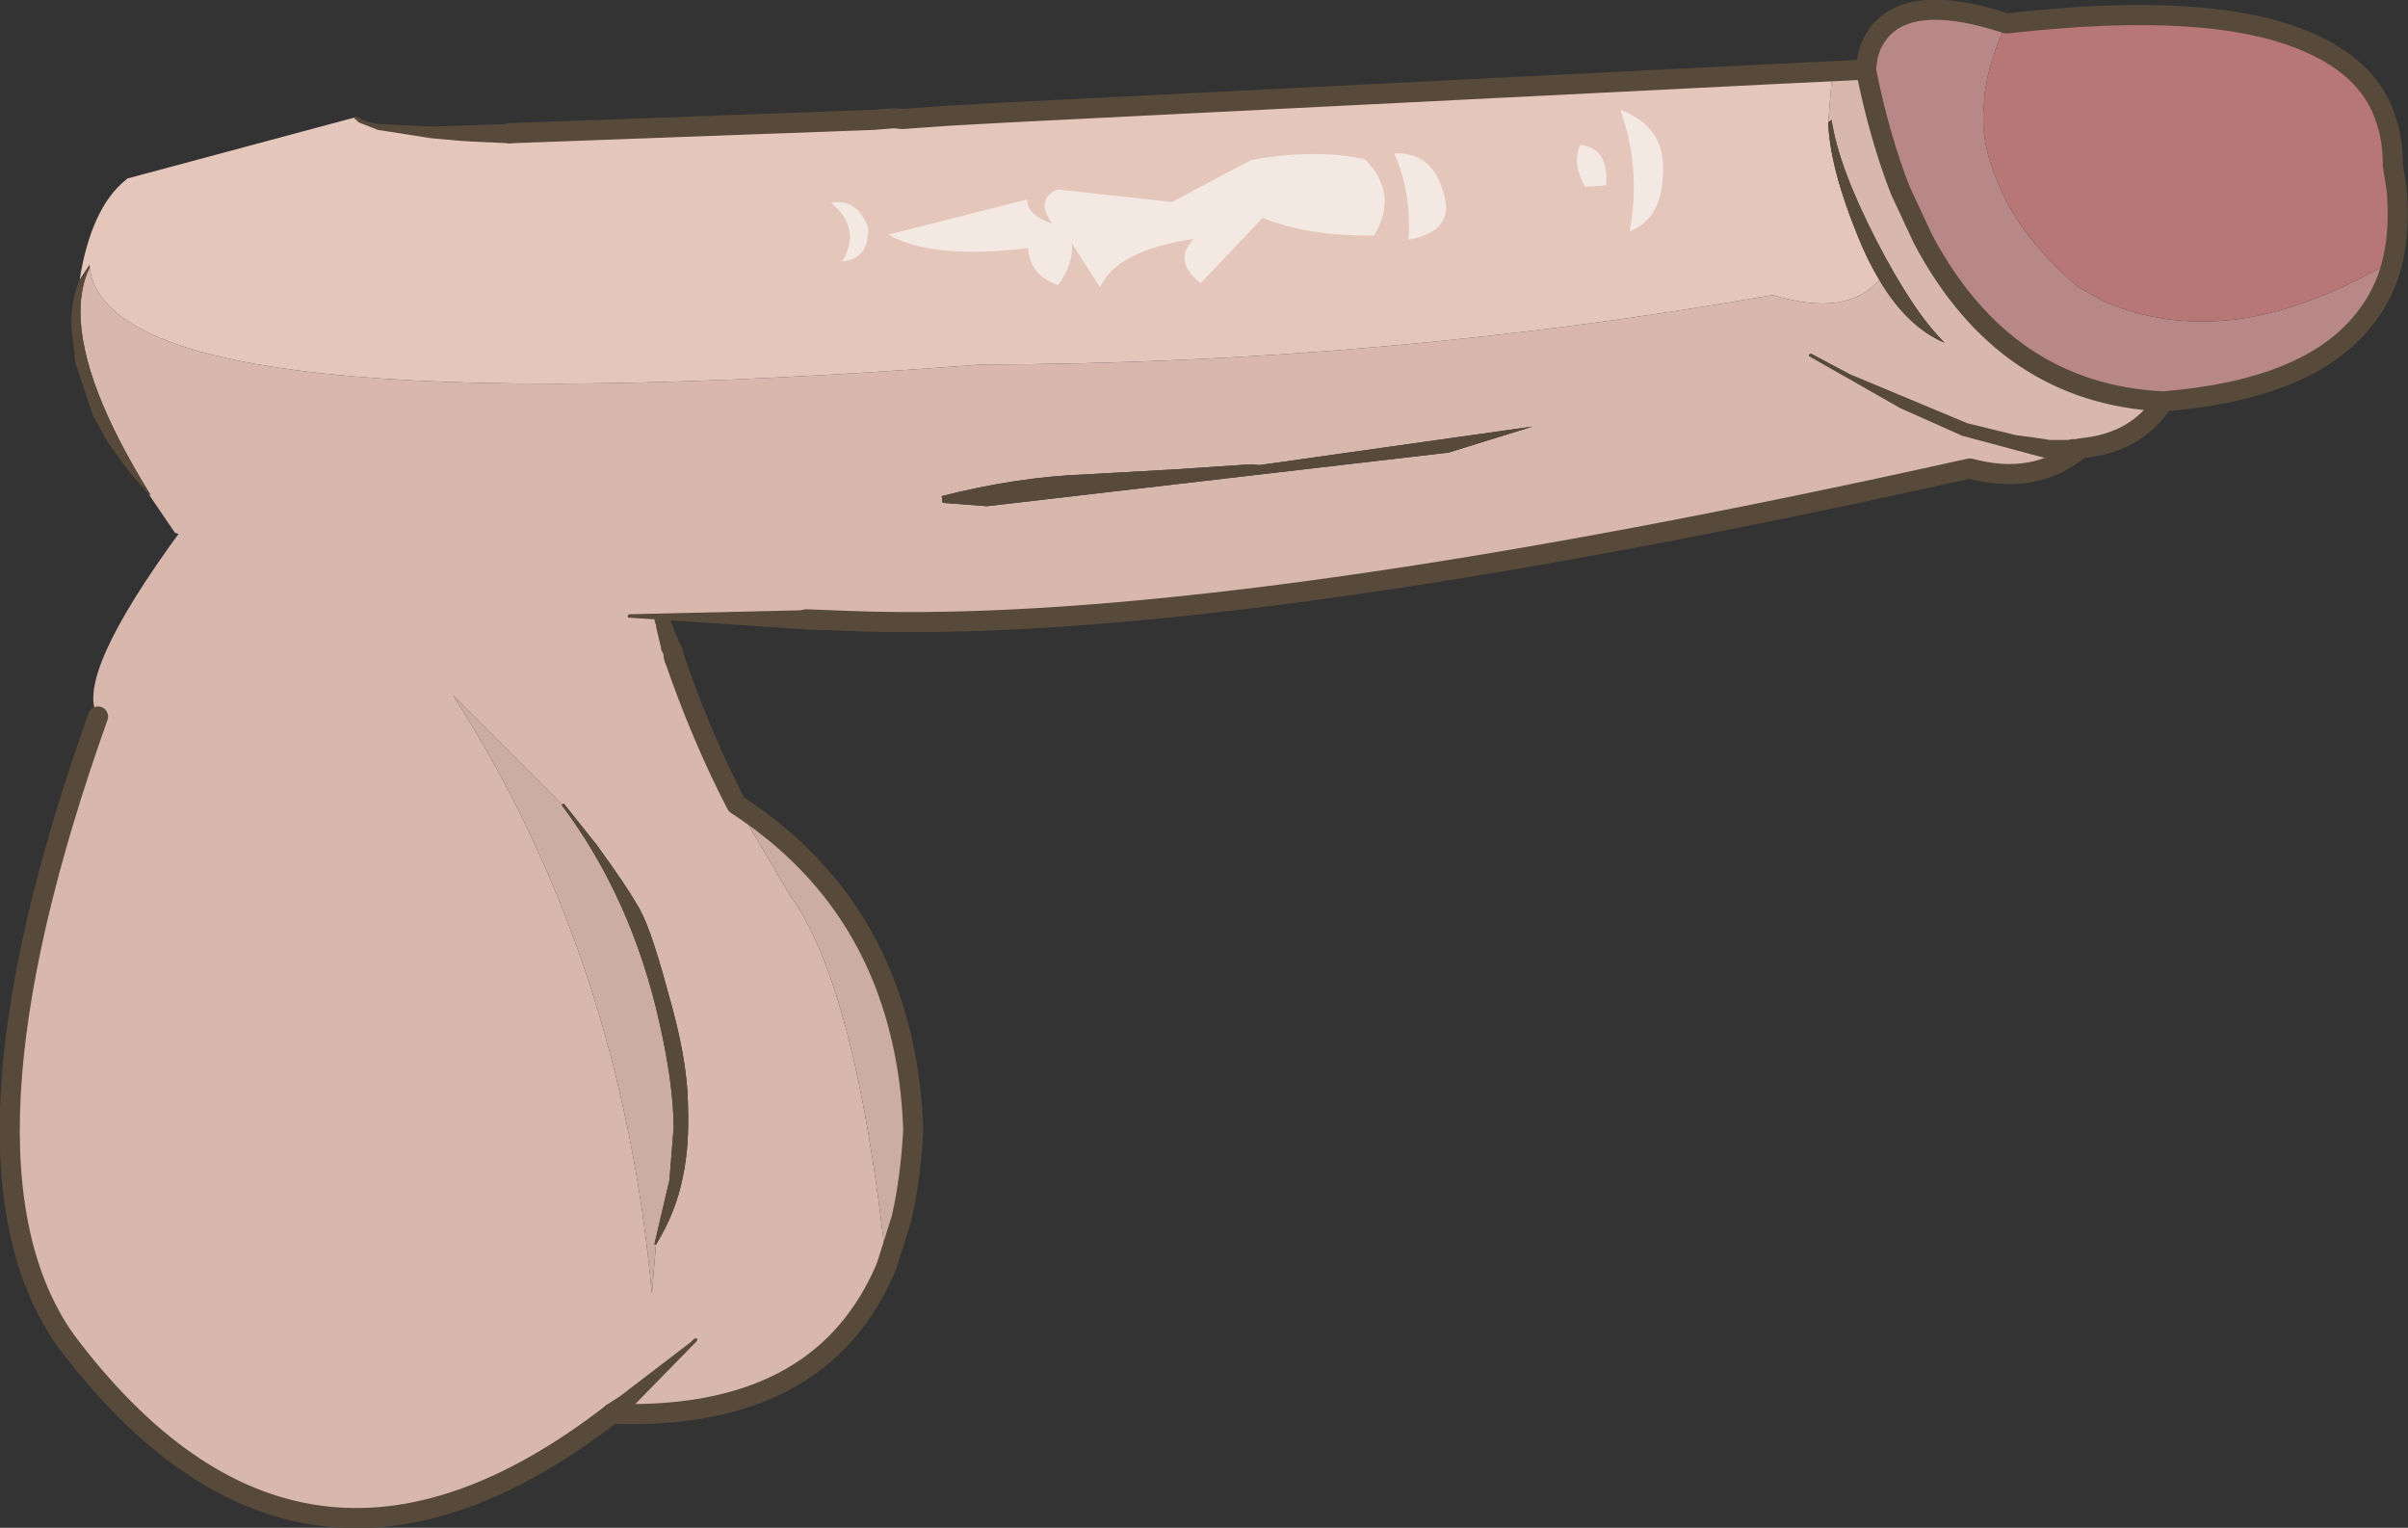 <?xml version="1.0" encoding="UTF-8" standalone="no"?>
<svg xmlns:xlink="http://www.w3.org/1999/xlink" height="91.15px" width="143.7px" xmlns="http://www.w3.org/2000/svg">
  <rect width="100%" height="100%" fill="#333333" stroke="none"/>
  <g transform="matrix(1.0, 0.0, 0.0, 1.0, 72.5, 43.6)">
    <path d="M-66.65 -0.85 Q-68.15 -3.15 -61.7 -11.95 L-61.2 -11.95 -61.25 -12.0 Q-44.55 -20.65 -34.5 -11.95 L-33.6 -8.7 -32.95 -6.5 -32.55 -5.1 -32.3 -4.45 -31.95 -3.45 Q-30.4 0.85 -28.55 4.4 L-25.4 9.75 Q-21.4 15.2 -19.6 31.95 -20.35 33.75 -21.45 35.2 -25.9 41.1 -36.0 40.75 -54.55 55.1 -68.6 36.35 -76.1 25.7 -66.65 -0.85 M-33.35 30.65 Q-32.15 28.7 -31.75 26.6 -31.35 24.8 -31.45 22.15 -31.5 19.5 -32.65 15.55 -33.75 11.45 -34.5 10.35 -35.15 9.2 -36.9 6.8 L-38.85 4.35 -38.95 4.4 -45.45 -2.1 Q-35.4 13.6 -33.6 33.6 L-33.35 30.65" fill="#d8b8ad" fill-rule="evenodd" stroke="none"/>
    <path d="M-19.6 31.95 Q-21.4 15.2 -25.4 9.75 L-28.55 4.4 Q-20.75 9.45 -18.7 18.35 -18.1 20.9 -18.0 23.8 -18.15 26.7 -18.7 29.1 L-19.6 31.95 M-33.35 30.65 L-33.6 33.6 Q-35.4 13.6 -45.45 -2.1 L-38.95 4.4 -39.0 4.4 Q-34.8 10.0 -33.15 17.4 -32.3 21.15 -32.3 23.7 L-32.55 26.8 -33.45 30.65 -33.35 30.65" fill="#ccada3" fill-rule="evenodd" stroke="none"/>
    <path d="M-38.95 4.4 L-38.85 4.35 -36.9 6.8 Q-35.15 9.2 -34.5 10.35 -33.75 11.45 -32.65 15.55 -31.5 19.5 -31.45 22.15 -31.35 24.8 -31.75 26.6 -32.15 28.7 -33.35 30.65 L-33.45 30.65 -32.55 26.8 -32.3 23.7 Q-32.3 21.15 -33.15 17.4 -34.8 10.0 -39.0 4.4 L-38.95 4.4" fill="#574a3a" fill-rule="evenodd" stroke="none"/>
    <path d="M-66.65 -0.85 Q-76.1 25.7 -68.6 36.35 -54.55 55.1 -36.0 40.75 -25.9 41.1 -21.45 35.2 -20.35 33.75 -19.6 31.95 L-18.7 29.1 Q-18.15 26.7 -18.0 23.8 -18.1 20.9 -18.7 18.35 -20.75 9.45 -28.55 4.4 -30.4 0.85 -31.95 -3.45 L-32.3 -4.45" fill="none" stroke="#574a3a" stroke-linecap="round" stroke-linejoin="round" stroke-width="1.2"/>
    <path d="M-31.05 36.25 L-30.9 36.25 -30.9 36.4 -31.1 36.6 -35.6 41.2 -35.7 41.25 -36.15 41.35 Q-36.4 41.3 -36.5 41.1 -36.8 40.65 -36.35 40.25 L-35.5 39.7 -31.25 36.45 -31.05 36.25 M-31.7 -4.5 L-31.65 -4.45 Q-31.65 -3.8 -32.2 -3.8 -32.85 -3.7 -32.85 -4.35 L-32.85 -4.4 -32.9 -4.45 -32.9 -4.55 -33.05 -4.85 -33.05 -4.95 -33.35 -6.2 -33.35 -6.35 -33.4 -6.4 -33.4 -6.45 -33.9 -8.6 -34.0 -9.3 -34.55 -11.9 -34.5 -12.0 -34.4 -11.95 -33.35 -9.0 -33.3 -8.8 -33.2 -8.6 -32.6 -6.9 -32.5 -6.7 -32.5 -6.6 -32.45 -6.5 -32.3 -6.1 -32.0 -5.35 -31.8 -4.95 -31.75 -4.75 -31.7 -4.65 -31.7 -4.5" fill="#574a3a" fill-rule="evenodd" stroke="none"/>
    <path d="M56.6 -19.65 Q55.0 -17.15 51.65 -16.85 48.95 -14.6 45.05 -15.65 0.35 -5.7 -21.8 -6.55 L-24.4 -6.65 -35.0 -6.85 -36.7 -6.85 Q-45.7 -6.95 -49.55 -7.9 -53.45 -8.85 -62.0 -11.8 L-62.05 -11.8 -63.65 -14.15 -63.5 -14.05 Q-67.7 -20.8 -67.7 -25.0 -67.7 -26.5 -67.15 -27.65 -66.0 -17.9 -13.95 -21.85 10.0 -21.9 33.3 -26.0 37.7 -24.65 39.65 -26.9 41.3 -24.1 43.55 -23.15 41.7 -24.95 39.45 -29.3 37.2 -33.7 36.8 -36.45 L36.6 -36.3 36.85 -39.35 38.85 -39.45 Q39.65 -35.45 40.9 -32.25 L42.25 -29.35 Q47.15 -20.1 56.6 -19.65 M18.95 -18.15 L2.65 -15.85 2.15 -15.9 -2.3 -15.6 -7.65 -15.3 Q-11.8 -15.15 -16.3 -14.0 L-16.25 -13.6 -13.6 -13.4 13.95 -16.6 18.95 -18.15" fill="#d8b8ad" fill-rule="evenodd" stroke="none"/>
    <path d="M-67.75 -26.9 Q-67.05 -31.25 -64.95 -32.9 L-64.9 -32.95 -51.3 -36.6 Q-50.25 -35.55 -42.1 -35.65 L-20.35 -36.45 -19.15 -36.55 -18.65 -36.5 -15.85 -36.7 -12.2 -36.9 33.7 -39.2 36.85 -39.35 36.6 -36.3 Q36.7 -33.6 38.35 -29.55 38.95 -28.05 39.65 -26.9 37.7 -24.65 33.3 -26.0 10.0 -21.9 -13.95 -21.85 -66.0 -17.9 -67.15 -27.65 L-67.15 -27.8 -67.75 -26.9" fill="#e5c6bb" fill-rule="evenodd" stroke="none"/>
    <path d="M38.85 -39.45 L38.95 -40.2 39.05 -40.55 39.15 -40.85 Q40.7 -44.35 47.25 -42.2 46.25 -40.15 45.95 -38.15 L45.85 -36.85 Q45.8 -34.9 46.6 -33.0 L47.1 -31.85 Q48.45 -29.1 51.55 -26.45 L53.1 -25.6 Q57.05 -23.9 61.65 -24.65 65.35 -25.3 69.5 -27.6 L70.3 -28.1 Q69.85 -26.1 68.55 -24.5 65.25 -20.35 56.6 -19.65 47.15 -20.1 42.25 -29.35 L40.9 -32.25 Q39.65 -35.45 38.85 -39.45" fill="#b88787" fill-rule="evenodd" stroke="none"/>
    <path d="M-63.65 -14.15 L-64.75 -15.4 -66.1 -17.25 -67.0 -18.9 -67.0 -18.95 -68.0 -21.95 -68.25 -24.15 Q-68.25 -25.8 -67.75 -26.9 L-67.15 -27.8 -67.15 -27.65 Q-67.7 -26.5 -67.7 -25.0 -67.7 -20.8 -63.5 -14.05 L-63.65 -14.15 M39.65 -26.9 Q38.95 -28.05 38.35 -29.55 36.7 -33.6 36.6 -36.3 L36.8 -36.45 Q37.2 -33.7 39.45 -29.3 41.7 -24.95 43.55 -23.15 41.3 -24.1 39.65 -26.9 M18.95 -18.15 L13.95 -16.6 -13.6 -13.4 -16.25 -13.6 -16.3 -14.0 Q-11.8 -15.15 -7.65 -15.3 L-2.3 -15.6 2.15 -15.9 2.65 -15.85 18.95 -18.15" fill="#574a3a" fill-rule="evenodd" stroke="none"/>
    <path d="M47.25 -42.2 Q59.45 -43.6 65.2 -41.1 69.05 -39.45 69.95 -36.25 70.3 -35.15 70.3 -33.7 L70.5 -32.45 Q70.75 -30.1 70.3 -28.1 L69.5 -27.6 Q65.35 -25.3 61.65 -24.65 57.05 -23.9 53.1 -25.6 L51.55 -26.45 Q48.45 -29.1 47.1 -31.85 L46.6 -33.0 Q45.8 -34.9 45.85 -36.85 L45.95 -38.15 Q46.25 -40.15 47.25 -42.2" fill="#b87777" fill-rule="evenodd" stroke="none"/>
    <path d="M69.95 -36.25 Q70.7 -35.05 70.75 -34.2 L70.5 -32.45 70.3 -33.7 Q70.3 -35.15 69.95 -36.25" fill="url(#gradient0)" fill-rule="evenodd" stroke="none"/>
    <path d="M-20.35 -36.45 L-19.0 -36.7 -19.15 -36.55 -20.35 -36.45 M-18.85 -36.7 L-12.4 -36.9 -12.2 -36.9 -15.85 -36.7 -18.65 -36.5 -18.75 -36.7 -18.85 -36.7" fill="url(#gradient1)" fill-rule="evenodd" stroke="none"/>
    <path d="M-19.0 -36.7 L-18.95 -36.75 -18.85 -36.7 -18.75 -36.7 -18.65 -36.5 -19.15 -36.55 -19.0 -36.7" fill="#ffffff" fill-rule="evenodd" stroke="none"/>
    <path d="M38.85 -39.45 L38.95 -40.2 39.05 -40.55 39.15 -40.85 Q40.7 -44.35 47.25 -42.2 59.45 -43.6 65.2 -41.1 69.05 -39.45 69.95 -36.25 70.3 -35.15 70.3 -33.7 L70.5 -32.45 Q70.75 -30.1 70.3 -28.1 69.85 -26.1 68.55 -24.5 65.25 -20.35 56.6 -19.65 55.0 -17.15 51.65 -16.85 48.95 -14.6 45.05 -15.65 0.35 -5.7 -21.8 -6.55 L-24.4 -6.65 M-42.1 -35.65 L-20.35 -36.45 -19.15 -36.55 -18.65 -36.5 -15.85 -36.7 -12.2 -36.9 33.7 -39.2 36.85 -39.35 38.85 -39.45 Q39.65 -35.45 40.9 -32.25 L42.25 -29.35 Q47.15 -20.1 56.6 -19.65" fill="none" stroke="#574a3a" stroke-linecap="round" stroke-linejoin="round" stroke-width="1.2"/>
    <path d="M-24.3 -7.2 L-23.85 -7.0 -23.75 -6.6 Q-23.75 -5.95 -24.4 -6.05 L-35.0 -6.75 -35.05 -6.8 -35.0 -6.95 -24.3 -7.2 M-51.35 -36.5 L-51.35 -36.65 -51.2 -36.65 -51.1 -36.55 -51.05 -36.55 -50.95 -36.5 -50.9 -36.45 -50.45 -36.3 -49.9 -36.2 -46.75 -36.05 -42.1 -36.2 -42.1 -36.25 -42.0 -36.25 Q-41.45 -36.15 -41.45 -35.6 L-41.65 -35.15 -42.05 -35.05 -44.25 -35.15 -45.05 -35.2 -46.75 -35.35 -49.95 -35.85 -51.1 -36.3 -51.3 -36.5 -51.35 -36.5 M51.6 -17.4 L51.6 -17.45 Q52.25 -17.45 52.25 -16.85 52.25 -16.25 51.65 -16.25 L51.45 -16.2 50.5 -16.2 50.25 -16.25 50.0 -16.25 49.75 -16.3 49.45 -16.3 44.6 -17.6 40.9 -19.25 35.45 -22.35 35.45 -22.45 35.55 -22.5 35.6 -22.5 Q36.8 -21.85 37.95 -21.25 L44.9 -18.35 47.75 -17.65 49.55 -17.4 49.8 -17.35 50.9 -17.35 51.15 -17.4 51.6 -17.4" fill="#574a3a" fill-rule="evenodd" stroke="none"/>
    <path d="M24.2 -37.05 Q26.8 -36.05 26.75 -33.5 26.75 -30.55 24.75 -29.8 25.45 -33.5 24.2 -37.05 M22.1 -32.45 Q21.3 -33.85 21.8 -34.95 23.5 -34.8 23.35 -32.55 L22.1 -32.45 M9.5 -29.55 Q5.6 -29.5 2.85 -30.6 L-0.85 -26.7 Q-2.55 -28.05 -1.25 -29.35 -5.9 -28.65 -6.85 -26.45 L-8.55 -29.1 Q-8.4 -27.9 -9.35 -26.6 -11.05 -27.15 -11.15 -28.8 -16.85 -28.1 -19.5 -29.6 L-11.2 -31.7 Q-11.25 -30.8 -9.7 -30.25 -10.75 -31.7 -9.4 -32.3 L-2.55 -31.55 2.15 -34.05 Q6.0 -34.75 8.95 -34.1 11.0 -32.05 9.5 -29.55 M11.55 -29.3 Q11.75 -32.1 10.7 -34.45 12.9 -34.55 13.6 -32.25 14.45 -29.8 11.55 -29.3 M-22.25 -28.0 Q-21.05 -29.95 -22.9 -31.5 -21.4 -31.8 -20.7 -30.05 -20.6 -28.15 -22.25 -28.0" fill="#f4e8e2" fill-rule="evenodd" stroke="none"/>
  </g>
  <defs>
    <linearGradient gradientTransform="matrix(-0.062, 0.012, 0.003, 0.023, 19.7, -28.4)" gradientUnits="userSpaceOnUse" id="gradient0" spreadMethod="pad" x1="-819.2" x2="819.2">
      <stop offset="0.0" stop-color="#cccccc" stop-opacity="0.451"/>
      <stop offset="1.0" stop-color="#cccccc" stop-opacity="0.149"/>
    </linearGradient>
    <linearGradient gradientTransform="matrix(-0.062, 0.011, 0.003, 0.013, 19.45, -33.6)" gradientUnits="userSpaceOnUse" id="gradient1" spreadMethod="pad" x1="-819.2" x2="819.2">
      <stop offset="0.0" stop-color="#cccccc" stop-opacity="0.451"/>
      <stop offset="1.0" stop-color="#cccccc" stop-opacity="0.149"/>
    </linearGradient>
  </defs>
</svg>
